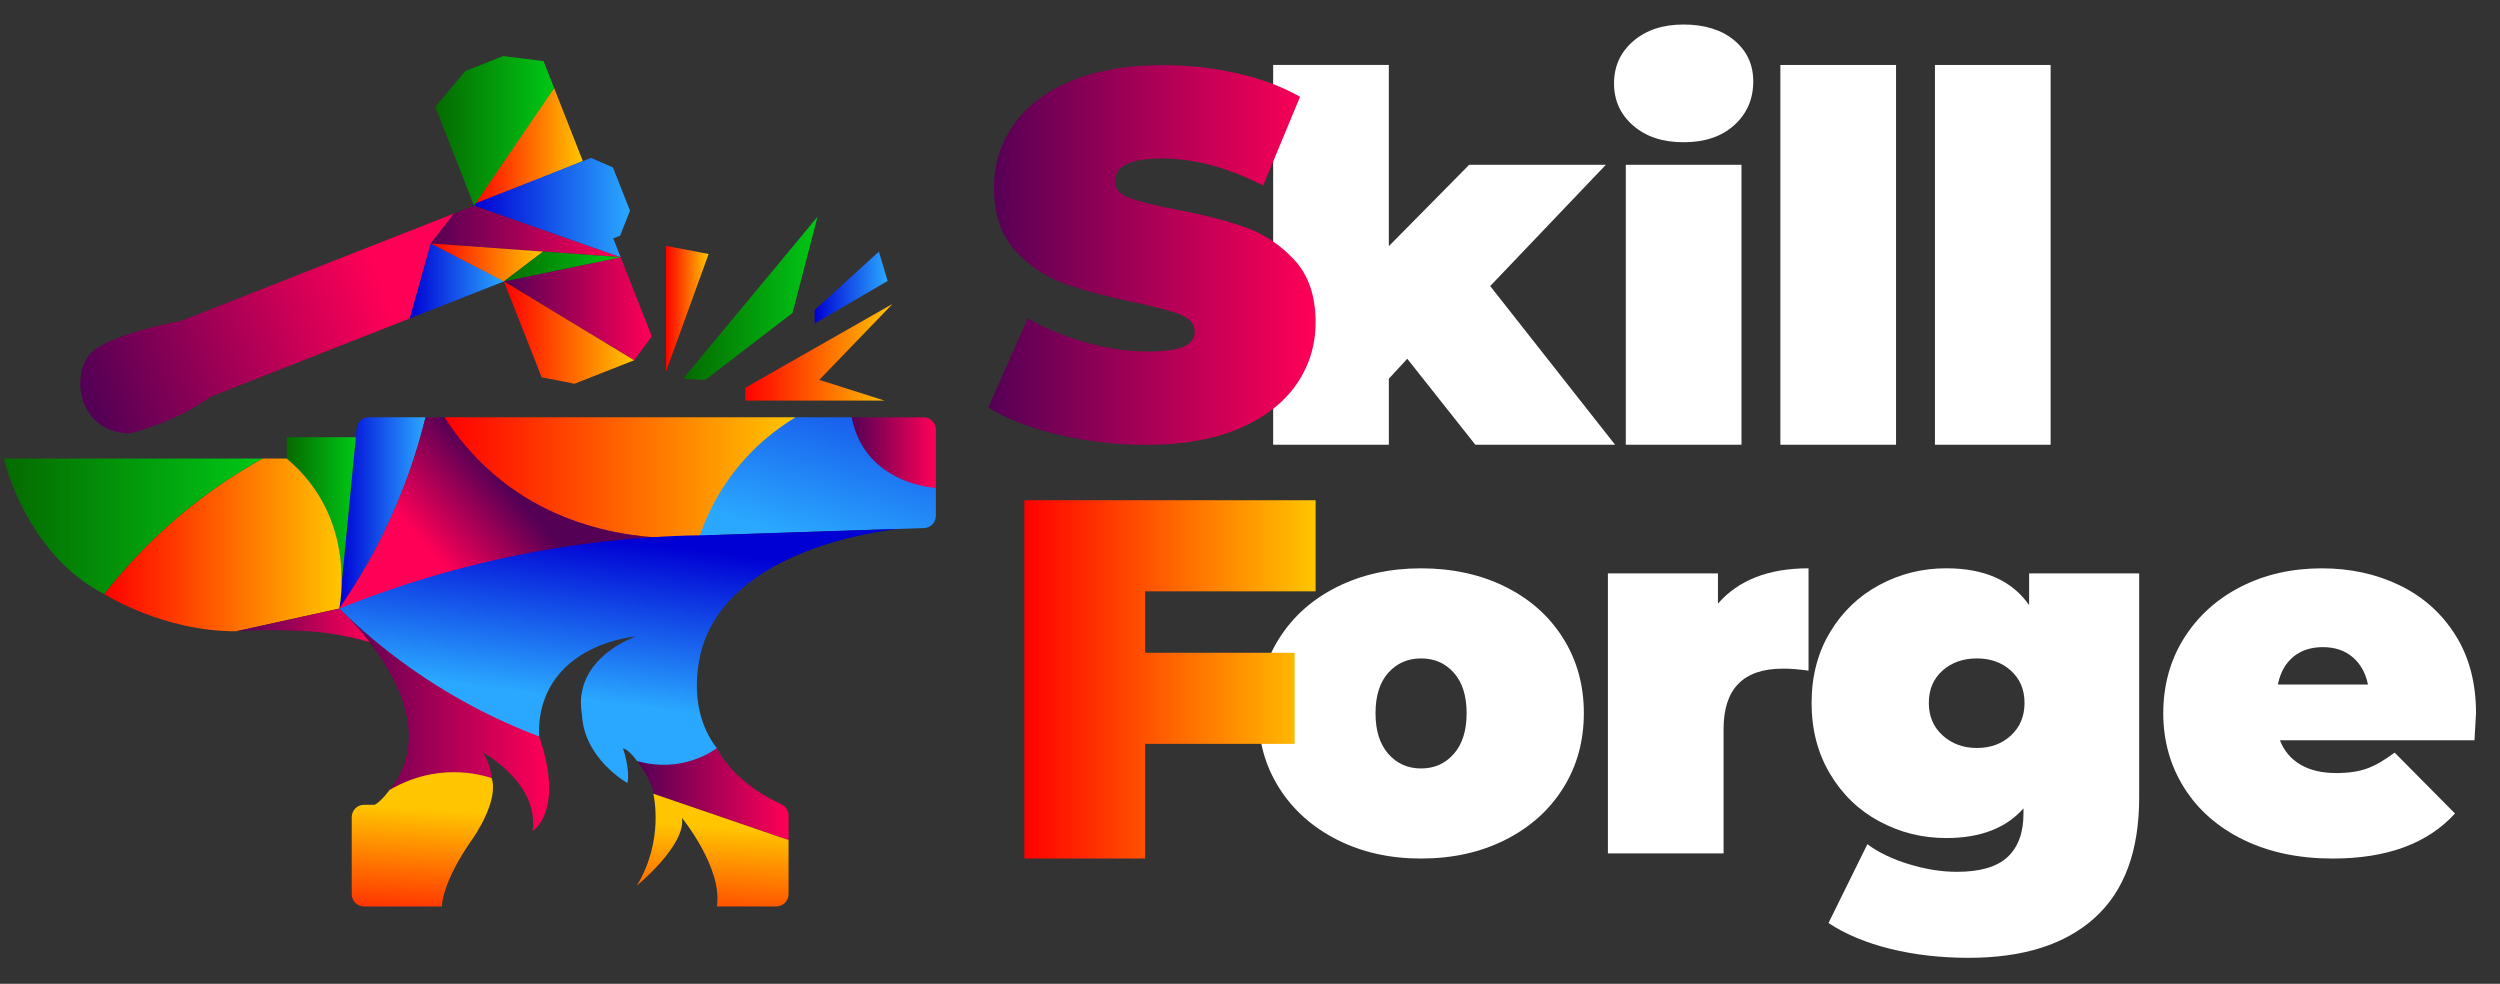 <?xml version="1.0" encoding="UTF-8"?><svg id="_Слой_3" xmlns="http://www.w3.org/2000/svg" width="2032.97" height="800" xmlns:xlink="http://www.w3.org/1999/xlink" viewBox="0 0 2032.97 800"><rect x="0" y="0" width="2032.97" height="800" fill="#333333" stroke="none"/><defs><style>.cls-1{fill:url(#_Безымянный_градиент_794-2);}.cls-2{fill:url(#_Безымянный_градиент_842-7);}.cls-3{fill:#fff;}.cls-4{fill:url(#_Безымянный_градиент_861);}.cls-5{fill:url(#_Безымянный_градиент_794);}.cls-6{fill:url(#_Безымянный_градиент_842-6);}.cls-7{fill:url(#_Безымянный_градиент_856-5);}.cls-8{fill:url(#_Безымянный_градиент_856);}.cls-9{fill:url(#_Безымянный_градиент_842-3);}.cls-10{fill:url(#_Безымянный_градиент_664);}.cls-11{fill:url(#_Безымянный_градиент_842-5);}.cls-12{fill:url(#_Безымянный_градиент_842-4);}.cls-13{fill:url(#_Безымянный_градиент_856-4);}.cls-14{fill:url(#_Безымянный_градиент_842);}.cls-15{fill:url(#_Безымянный_градиент_794-10);}.cls-16{fill:url(#_Безымянный_градиент_794-7);}.cls-17{fill:url(#_Безымянный_градиент_794-3);}.cls-18{fill:url(#_Безымянный_градиент_861-3);}.cls-19{fill:url(#_Безымянный_градиент_842-8);}.cls-20{fill:url(#_Безымянный_градиент_856-3);}.cls-21{fill:url(#_Безымянный_градиент_794-5);}.cls-22{fill:url(#_Безымянный_градиент_861-2);}.cls-23{fill:url(#_Безымянный_градиент_861-5);}.cls-24{fill:url(#_Безымянный_градиент_794-8);}.cls-25{fill:url(#_Безымянный_градиент_861-4);}.cls-26{fill:url(#_Безымянный_градиент_794-4);}.cls-27{fill:url(#_Безымянный_градиент_856-2);}.cls-28{fill:url(#_Безымянный_градиент_856-6);}.cls-29{fill:url(#_Безымянный_градиент_842-2);}.cls-30{fill:url(#_Безымянный_градиент_794-9);}.cls-31{fill:url(#_Безымянный_градиент_794-6);}</style><linearGradient id="_Безымянный_градиент_664" x1="803.67" y1="207.38" x2="1069.84" y2="207.38" gradientUnits="userSpaceOnUse"><stop offset="0" stop-color="#540055"/><stop offset="1" stop-color="#ff0056"/></linearGradient><linearGradient id="_Безымянный_градиент_794" x1="833.01" y1="552.47" x2="1069.84" y2="552.47" gradientUnits="userSpaceOnUse"><stop offset="0" stop-color="red"/><stop offset="1" stop-color="#ffc600"/></linearGradient><linearGradient id="_Безымянный_градиент_842" x1="275.81" y1="585.34" x2="446.55" y2="585.34" gradientUnits="userSpaceOnUse"><stop offset="0" stop-color="#540055"/><stop offset="1" stop-color="#ff0056"/></linearGradient><linearGradient id="_Безымянный_градиент_794-2" x1="336.53" y1="769.52" x2="343.19" y2="657.52" xlink:href="#_Безымянный_градиент_794"/><linearGradient id="_Безымянный_градиент_856" x1="275.81" y1="417.12" x2="346.03" y2="417.12" gradientUnits="userSpaceOnUse"><stop offset="0" stop-color="#0000d4"/><stop offset="1" stop-color="#2aa8ff"/></linearGradient><linearGradient id="_Безымянный_градиент_842-2" x1="428.52" y1="414.08" x2="367.63" y2="468.75" xlink:href="#_Безымянный_градиент_842"/><linearGradient id="_Безымянный_градиент_794-3" x1="361.59" y1="388.49" x2="646.92" y2="388.49" xlink:href="#_Безымянный_градиент_794"/><linearGradient id="_Безымянный_градиент_856-2" x1="729.34" y1="207.58" x2="661.34" y2="440.92" xlink:href="#_Безымянный_градиент_856"/><linearGradient id="_Безымянный_градиент_856-3" x1="506.6" y1="439.75" x2="489.93" y2="571.08" xlink:href="#_Безымянный_градиент_856"/><linearGradient id="_Безымянный_градиент_842-3" x1="517.92" y1="645.79" x2="641.25" y2="645.79" xlink:href="#_Безымянный_градиент_842"/><linearGradient id="_Безымянный_градиент_794-4" x1="576.02" y1="783.77" x2="582.68" y2="671.77" xlink:href="#_Безымянный_градиент_794"/><linearGradient id="_Безымянный_градиент_842-4" x1="692.66" y1="368.06" x2="761.03" y2="368.06" xlink:href="#_Безымянный_градиент_842"/><linearGradient id="_Безымянный_градиент_861" x1="233.14" y1="425.22" x2="289.35" y2="425.22" gradientUnits="userSpaceOnUse"><stop offset="0" stop-color="#056a00"/><stop offset="1" stop-color="#00c816"/></linearGradient><linearGradient id="_Безымянный_градиент_794-5" x1="84.7" y1="443.12" x2="277.86" y2="443.12" xlink:href="#_Безымянный_градиент_794"/><linearGradient id="_Безымянный_градиент_861-2" x1="3.23" y1="428.01" x2="213.37" y2="428.01" xlink:href="#_Безымянный_градиент_861"/><linearGradient id="_Безымянный_градиент_842-5" x1="192.03" y1="508.53" x2="300.5" y2="508.53" xlink:href="#_Безымянный_градиент_842"/><linearGradient id="_Безымянный_градиент_842-6" x1="72.51" y1="321.12" x2="312.51" y2="237.12" xlink:href="#_Безымянный_градиент_842"/><linearGradient id="_Безымянный_градиент_856-4" x1="333.26" y1="228.46" x2="410.11" y2="228.46" xlink:href="#_Безымянный_градиент_856"/><linearGradient id="_Безымянный_градиент_842-7" x1="350.36" y1="188.18" x2="504.72" y2="188.18" xlink:href="#_Безымянный_градиент_842"/><linearGradient id="_Безымянный_градиент_794-6" x1="350.36" y1="213.41" x2="441.67" y2="213.41" xlink:href="#_Безымянный_градиент_794"/><linearGradient id="_Безымянный_градиент_842-8" x1="409.77" y1="251.06" x2="530.01" y2="251.06" xlink:href="#_Безымянный_градиент_842"/><linearGradient id="_Безымянный_градиент_861-3" x1="409.77" y1="216.72" x2="504.72" y2="216.72" xlink:href="#_Безымянный_градиент_861"/><linearGradient id="_Безымянный_градиент_794-7" x1="409.77" y1="270.45" x2="515.71" y2="270.45" xlink:href="#_Безымянный_градиент_794"/><linearGradient id="_Безымянный_градиент_794-8" x1="383.36" y1="119.42" x2="473.97" y2="119.42" xlink:href="#_Безымянный_градиент_794"/><linearGradient id="_Безымянный_градиент_856-5" x1="385.05" y1="168.78" x2="512.28" y2="168.78" xlink:href="#_Безымянный_градиент_856"/><linearGradient id="_Безымянный_градиент_861-4" x1="353.94" y1="106.39" x2="450.63" y2="106.39" xlink:href="#_Безымянный_градиент_861"/><linearGradient id="_Безымянный_градиент_794-9" x1="541.59" y1="251.06" x2="576.25" y2="251.06" xlink:href="#_Безымянный_градиент_794"/><linearGradient id="_Безымянный_градиент_861-5" x1="555.48" y1="242.56" x2="664.81" y2="242.56" xlink:href="#_Безымянный_градиент_861"/><linearGradient id="_Безымянный_градиент_856-6" x1="662.48" y1="233.84" x2="721.81" y2="233.84" xlink:href="#_Безымянный_градиент_856"/><linearGradient id="_Безымянный_градиент_794-10" x1="606.03" y1="286.45" x2="725.81" y2="286.45" xlink:href="#_Безымянный_градиент_794"/></defs><path class="cls-3" d="m1144.37,291.74l-14.98,16.23v53.69h-94.07V52.83h94.07v147.34l65.35-66.18h111.13l-94.06,98.64,101.56,129.03h-113.63l-55.36-69.92Z"/><path class="cls-3" d="m1328.12,102.15c-10.4-9.01-15.61-20.46-15.61-34.34s5.2-25.32,15.61-34.34c10.41-9.01,24.07-13.53,41-13.53s30.94,4.3,41.21,12.9c10.26,8.6,15.4,19.71,15.4,33.3,0,14.43-5.14,26.29-15.4,35.59-10.27,9.3-24,13.94-41.21,13.94s-30.59-4.51-41-13.53Zm-6.04,31.84h94.07v227.67h-94.07v-227.67Z"/><path class="cls-3" d="m1447.78,52.83h94.06v308.83h-94.06V52.83Z"/><path class="cls-3" d="m1573.47,52.83h94.07v308.83h-94.07V52.83Z"/><path class="cls-3" d="m1087.55,682.96c-20.12-10.12-35.87-24.14-47.24-42.04-11.38-17.9-17.07-38.22-17.07-60.98s5.69-43.08,17.07-60.97c11.37-17.9,27.12-31.84,47.24-41.83,20.12-9.99,42.8-14.98,68.05-14.98s48.35,4.99,68.47,14.98c20.12,9.99,35.79,23.93,47.03,41.83,11.24,17.9,16.86,38.23,16.86,60.97s-5.62,43.08-16.86,60.98c-11.24,17.9-26.92,31.91-47.03,42.04-20.12,10.13-42.94,15.19-68.47,15.19s-47.94-5.06-68.05-15.19Zm94.69-69.92c6.93-7.91,10.4-18.94,10.4-33.09s-3.47-25.11-10.4-32.88c-6.94-7.77-15.82-11.65-26.64-11.65s-19.71,3.89-26.64,11.65c-6.94,7.77-10.4,18.73-10.4,32.88s3.47,25.18,10.4,33.09c6.93,7.91,15.82,11.86,26.64,11.86s19.7-3.95,26.64-11.86Z"/><path class="cls-3" d="m1470.68,462.15v83.24c-7.49-1.11-14.43-1.67-20.81-1.67-32.19,0-48.28,16.38-48.28,49.11v101.14h-94.06v-227.67h89.49v24.56c16.65-19.14,41.21-28.72,73.67-28.72Z"/><path class="cls-3" d="m1739.55,466.32v182.3c0,43.29-12,75.82-36,97.6-24,21.78-58.21,32.67-102.6,32.67-22.75,0-43.98-2.43-63.68-7.28-19.71-4.86-36.49-11.86-50.36-21.02l31.63-64.1c8.88,6.66,20.12,12.07,33.71,16.23,13.59,4.16,26.64,6.24,39.12,6.24,18.87,0,32.6-4.03,41.21-12.07,8.6-8.04,12.9-19.84,12.9-35.38v-4.16c-14.15,16.1-35.11,24.14-62.85,24.14-19.43,0-37.53-4.51-54.32-13.53-16.79-9.01-30.18-21.92-40.16-38.71-9.99-16.79-14.98-36-14.98-57.65s4.99-40.79,14.98-57.44c9.99-16.65,23.37-29.48,40.16-38.5,16.79-9.01,34.89-13.53,54.32-13.53,31.07,0,53.55,9.99,67.43,29.97v-25.81h89.49Zm-104.26,131.73c7.35-6.79,11.03-15.61,11.03-26.43s-3.68-19.56-11.03-26.22c-7.36-6.66-16.58-9.99-27.68-9.99s-20.75,3.33-28.09,9.99c-7.36,6.66-11.03,15.4-11.03,26.22s3.75,19.63,11.24,26.43c7.49,6.8,16.79,10.2,27.89,10.2s20.32-3.39,27.68-10.2Z"/><path class="cls-3" d="m2012.18,602h-158.16c3.33,8.6,8.88,15.19,16.65,19.77,7.77,4.58,17.48,6.87,29.14,6.87,9.99,0,18.38-1.25,25.18-3.75,6.8-2.5,14.22-6.79,22.27-12.9l49.11,49.53c-22.2,24.42-55.36,36.63-99.47,36.63-27.47,0-51.61-5.06-72.42-15.19-20.81-10.12-36.91-24.21-48.28-42.25-11.38-18.03-17.06-38.29-17.06-60.77s5.62-43.08,16.86-60.97c11.24-17.9,26.64-31.84,46.2-41.83,19.56-9.99,41.55-14.98,65.97-14.98,23.03,0,44.05,4.58,63.06,13.74,19,9.16,34.13,22.62,45.37,40.37,11.24,17.76,16.86,38.99,16.86,63.68,0,1.39-.42,8.74-1.25,22.06Zm-147.34-67.84c-6.39,5.27-10.55,12.77-12.49,22.47h73.25c-1.95-9.43-6.11-16.86-12.49-22.27-6.39-5.41-14.43-8.12-24.14-8.12s-17.76,2.64-24.14,7.91Z"/><path class="cls-10" d="m860.83,353.54c-23.2-5.49-42.25-12.87-57.16-22.15l32.06-72.56c14.06,8.16,29.8,14.7,47.25,19.62,17.43,4.93,34.17,7.38,50.19,7.38,13.78,0,23.62-1.33,29.53-4.01,5.91-2.67,8.86-6.68,8.86-12.02,0-6.18-3.87-10.82-11.6-13.92-7.74-3.09-20.46-6.47-38.18-10.13-22.78-4.78-41.76-9.91-56.95-15.4-15.18-5.48-28.41-14.48-39.65-27-11.25-12.51-16.87-29.46-16.87-50.83,0-18.56,5.2-35.43,15.61-50.62,10.4-15.19,25.94-27.13,46.61-35.86,20.67-8.71,45.77-13.08,75.3-13.08,20.25,0,40.14,2.18,59.69,6.54,19.54,4.36,36.76,10.76,51.67,19.19l-29.95,72.13c-28.97-14.62-56.39-21.93-82.26-21.93s-38.39,6.19-38.39,18.56c0,5.91,3.8,10.34,11.39,13.29,7.59,2.95,20.1,6.12,37.54,9.49,22.49,4.22,41.48,9.07,56.94,14.55,15.47,5.48,28.9,14.42,40.29,26.79,11.39,12.38,17.09,29.25,17.09,50.62,0,18.56-5.21,35.37-15.61,50.41-10.41,15.05-25.94,27-46.62,35.86s-45.77,13.29-75.3,13.29c-24.47,0-48.3-2.74-71.5-8.22Z"/><path class="cls-5" d="m931.24,480.88v49.94h121.53v74.08h-121.53v93.23h-98.23v-291.35h236.83v74.09h-138.6Z"/><path class="cls-14" d="m316.7,642.45l83.11-9.78s-.44-11.56-7.56-20.89c0,0,46.22,24.44,40.89,64,0,0,26.22-15.56,5.33-76.89l-162.67-104c3.61,3.27,73.02,67.66,53.11,125.89-2.28,6.67-6.01,14.09-12.22,21.67Z"/><path class="cls-1" d="m316.7,642.45s-6.67,9.33-12,12h-8.67c-5.52,0-10,4.48-10,10v62.67c0,5.52,4.48,10,10,10h63.33s-.44-19.17,25.33-55.56c0,0,21.26-30.01,15.11-48.89-8.23-2.59-21.1-5.52-36.89-4.56-21.82,1.33-37.98,9.42-46.22,14.33Z"/><path class="cls-8" d="m275.81,494.9c15.3-21.98,32.17-50.24,46.78-84.78,10.9-25.77,18.31-49.79,23.44-70.78h-46.04c-5.15,0-9.46,3.91-9.95,9.03l-14.23,146.52Z"/><path class="cls-29" d="m275.81,494.9l292.78-57.78-207-97.78h-15.56c-5.13,20.99-12.55,45.01-23.44,70.78-14.61,34.54-31.48,62.8-46.78,84.78Z"/><path class="cls-17" d="m361.59,339.34h285.33l-78.33,97.78c-24.96,1.56-102.26,3.08-165.67-50.33-18.5-15.59-31.81-32.47-41.33-47.44Z"/><path class="cls-27" d="m568.59,437.12l9.34-2,173.43-5.68c5.4-.18,9.68-4.6,9.68-9.99v-22.66c-12.82-10.77-25.64-21.54-38.47-32.32-9.97-8.38-19.94-16.75-29.91-25.13h-45.69c-13.61,8.18-34.68,23.23-53.05,48.44-13.46,18.47-21,36.27-25.33,49.33Z"/><path class="cls-20" d="m275.81,494.9c34.09-13.72,73.94-27.14,119.11-37.78,69.75-16.43,132.3-21.57,183-22l153.7-5.04s-131.7,11.04-159.7,93.71c0,0-17.33,47.67,11,84.67-1.13,2.59-7.43,16.32-22.68,21.64-14.36,5.01-30.97.57-42.32-11.3-.89-1.41-2.15-2.97-3.67-4.67-2.17-2.42-5-5-7.67-5.67,0,0,6,17,3.67,28.33,0,0-35.33-19.67-37-55.67-1.06-5.81-1.34-12.59.25-19.83,6.6-30.01,39.88-42.39,43.64-43.72-3.85.33-52.34,5.31-71.53,44.49-6.95,14.18-7.63,27.9-7.14,36.84-18.28-6.94-38.16-15.77-58.89-27.11-44.66-24.42-78.85-52.56-103.78-76.89Z"/><path class="cls-9" d="m517.92,618.79s12.67,16,13.33,26.67l110,37.67v-20c0-3.92-2.28-7.48-5.85-9.1-11.84-5.36-38.71-19.8-52.48-45.57-5.5,3.78-15.13,9.36-28.33,12-16.42,3.28-29.89.33-36.67-1.67Z"/><path class="cls-26" d="m531.25,645.45s9.33,37.33-13.33,74.67c0,0,40-32.67,36.67-55,0,0,33.33,41,28.33,72h48.33c5.52,0,10-4.48,10-10v-44l-110-37.67Z"/><path class="cls-12" d="m692.66,339.34c1.26,7.06,4,16.44,10.26,25.78,18.68,27.85,52.49,31.2,58.11,31.67v-47.44c0-5.52-4.48-10-10-10h-58.37Z"/><path class="cls-4" d="m289.35,355.54h-56.2v17.36s55.78,44.22,42.67,122l13.54-139.36Z"/><path class="cls-21" d="m233.14,372.9h-19.78c-20.43,11.36-44.85,27.14-70.13,48.82-25.07,21.5-44.26,43.06-58.54,61.4,9,5.27,19.47,10.53,31.42,15.19,19.42,7.58,46.25,15.14,75.92,15.03l83.78-18.44s16.22-72.89-42.67-122Z"/><path class="cls-22" d="m213.37,372.9H3.23s16.8,76.67,81.47,110.22c14.83-19.05,34.92-41.51,61.33-63.78,24.16-20.37,47.49-35.42,67.33-46.44Z"/><path class="cls-11" d="m275.81,494.9l-83.78,18.44c15.83-1.05,29.24-1.06,39.41-.78,14.88.4,30.75.91,50.98,5.1,7.61,1.58,13.83,3.26,18.08,4.5-3.55-4.6-7.55-9.43-12.04-14.37-4.31-4.75-8.56-9.04-12.65-12.89Z"/><path class="cls-6" d="m171.33,322.62l161.93-63.69,17.11-60.93,18.83-24.36-222.11,87.36s-48.04,8.39-69.17,22.67c-21.13,14.28-18.05,67.04,27.09,68.86,0,0,35.33-7.93,66.32-29.91Z"/><polygon class="cls-13" points="350.36 197.99 333.26 258.93 410.11 228.7 350.36 197.99"/><polygon class="cls-2" points="350.36 197.99 369.2 173.63 385.54 167.21 504.72 209.16 350.36 197.99"/><polygon class="cls-31" points="350.36 197.99 409.77 228.83 409.77 228.83 409.77 228.83 441.67 204.6 350.36 197.99"/><polygon class="cls-19" points="409.77 228.83 515.71 292.96 530.01 273.48 504.72 209.16 409.77 228.83"/><polygon class="cls-18" points="409.77 228.83 441.67 204.6 504.72 209.16 409.77 228.83"/><polygon class="cls-16" points="409.77 228.83 440.44 306.8 467.11 312.07 515.71 292.96 409.77 228.83"/><polygon class="cls-24" points="385.54 167.21 383.36 161.69 450.63 71.64 473.97 130.99 385.54 167.21"/><polygon class="cls-7" points="385.54 167.21 504.72 209.16 498.7 193.86 504.28 191.66 512.28 171.32 498.45 136.17 480.59 128.39 385.05 165.97 385.54 167.21"/><polygon class="cls-25" points="383.36 161.69 353.94 86.86 378.57 57.66 409.28 45.58 442.01 49.72 450.63 71.64 385.54 167.21 383.36 161.69"/><polygon class="cls-30" points="541.59 199.98 541.59 302.14 576.25 206.55 541.59 199.98"/><polygon class="cls-23" points="555.48 308.01 664.81 176.23 644.48 254.45 573.59 308.9 555.48 308.01"/><polygon class="cls-28" points="662.48 252.12 662.48 263.08 721.81 228.46 714.7 204.6 662.48 252.12"/><polygon class="cls-15" points="606.03 315.34 606.03 325.79 719.37 325.79 666.25 308.9 725.81 247.12 606.03 315.34"/></svg>